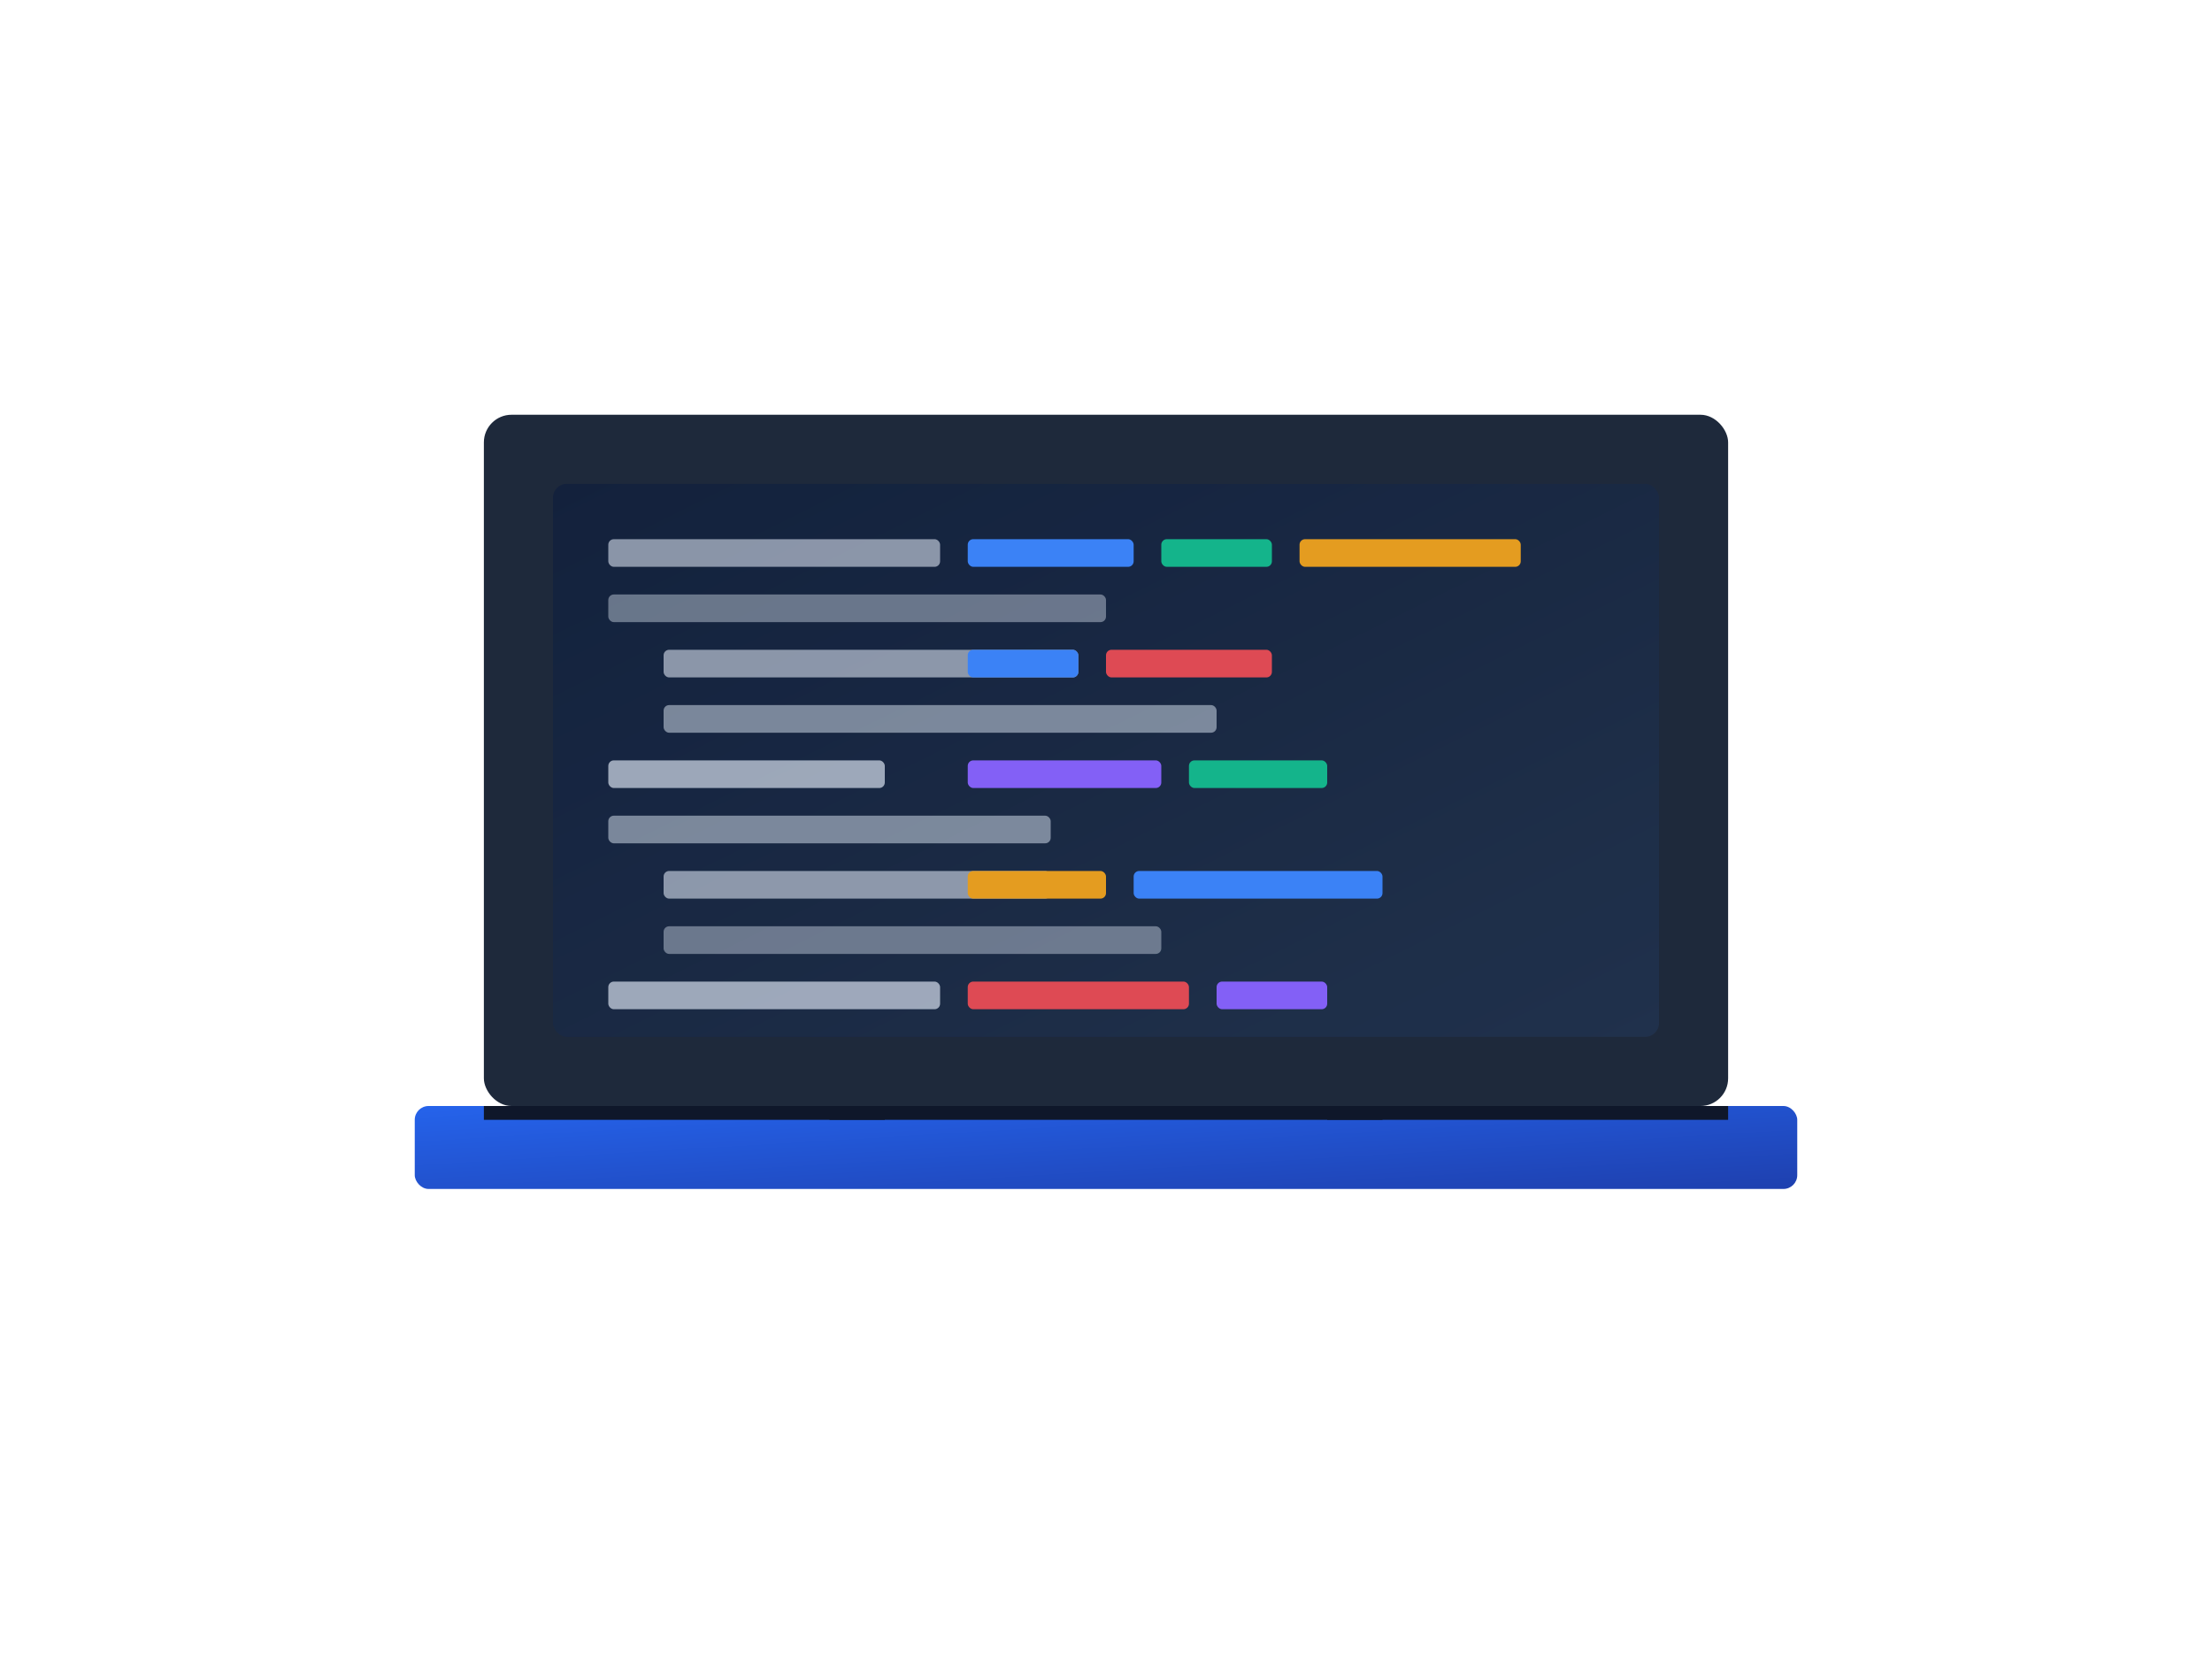 <?xml version="1.0" encoding="UTF-8"?>
<svg width="800px" height="600px" viewBox="0 0 800 600" version="1.1" xmlns="http://www.w3.org/2000/svg" xmlns:xlink="http://www.w3.org/1999/xlink">
    <title>Laptop with Code</title>
    <defs>
        <linearGradient x1="0%" y1="0%" x2="100%" y2="100%" id="laptopGradient">
            <stop stop-color="#2563eb" offset="0%"></stop>
            <stop stop-color="#1e40af" offset="100%"></stop>
        </linearGradient>
        <linearGradient x1="0%" y1="0%" x2="100%" y2="100%" id="screenGradient">
            <stop stop-color="#0f172a" offset="0%"></stop>
            <stop stop-color="#1e293b" offset="100%"></stop>
        </linearGradient>
        <filter x="-50%" y="-50%" width="200%" height="200%" filterUnits="objectBoundingBox" id="glow">
            <feGaussianBlur stdDeviation="10" in="SourceGraphic"></feGaussianBlur>
        </filter>
    </defs>
    <g stroke="none" stroke-width="1" fill="none" fill-rule="evenodd">
        <!-- Laptop Base -->
        <rect fill="url(#laptopGradient)" x="150" y="400" width="500" height="30" rx="5"></rect>
        
        <!-- Laptop Body -->
        <rect fill="#1e293b" x="175" y="150" width="450" height="250" rx="10"></rect>
        
        <!-- Screen -->
        <rect fill="url(#screenGradient)" x="200" y="175" width="400" height="200" rx="5"></rect>
        
        <!-- Code Lines -->
        <g transform="translate(220, 195)" fill="#f8fafc" opacity="0.8">
            <rect x="0" y="0" width="120" height="10" rx="2" opacity="0.7"></rect>
            <rect x="0" y="20" width="180" height="10" rx="2" opacity="0.5"></rect>
            <rect x="20" y="40" width="150" height="10" rx="2" opacity="0.7"></rect>
            <rect x="20" y="60" width="200" height="10" rx="2" opacity="0.6"></rect>
            <rect x="0" y="80" width="100" height="10" rx="2" opacity="0.8"></rect>
            <rect x="0" y="100" width="160" height="10" rx="2" opacity="0.6"></rect>
            <rect x="20" y="120" width="140" height="10" rx="2" opacity="0.7"></rect>
            <rect x="20" y="140" width="180" height="10" rx="2" opacity="0.5"></rect>
            <rect x="0" y="160" width="120" height="10" rx="2" opacity="0.8"></rect>
        </g>
        
        <!-- Colored Code Elements -->
        <g transform="translate(350, 195)">
            <rect fill="#3b82f6" x="0" y="0" width="60" height="10" rx="2"></rect>
            <rect fill="#10b981" x="70" y="0" width="40" height="10" rx="2"></rect>
            <rect fill="#f59e0b" x="120" y="0" width="80" height="10" rx="2"></rect>
            
            <rect fill="#3b82f6" x="0" y="40" width="40" height="10" rx="2"></rect>
            <rect fill="#ef4444" x="50" y="40" width="60" height="10" rx="2"></rect>
            
            <rect fill="#8b5cf6" x="0" y="80" width="70" height="10" rx="2"></rect>
            <rect fill="#10b981" x="80" y="80" width="50" height="10" rx="2"></rect>
            
            <rect fill="#f59e0b" x="0" y="120" width="50" height="10" rx="2"></rect>
            <rect fill="#3b82f6" x="60" y="120" width="90" height="10" rx="2"></rect>
            
            <rect fill="#ef4444" x="0" y="160" width="80" height="10" rx="2"></rect>
            <rect fill="#8b5cf6" x="90" y="160" width="40" height="10" rx="2"></rect>
        </g>
        
        <!-- Keyboard -->
        <rect fill="#0f172a" x="175" y="400" width="450" height="5"></rect>
        
        <!-- Glow Effect -->
        <rect fill="#3b82f6" filter="url(#glow)" opacity="0.3" x="200" y="175" width="400" height="200" rx="5"></rect>
        
        <!-- Laptop Hinges -->
        <rect fill="#0f172a" x="300" y="400" width="20" height="5"></rect>
        <rect fill="#0f172a" x="480" y="400" width="20" height="5"></rect>
    </g>
</svg>
